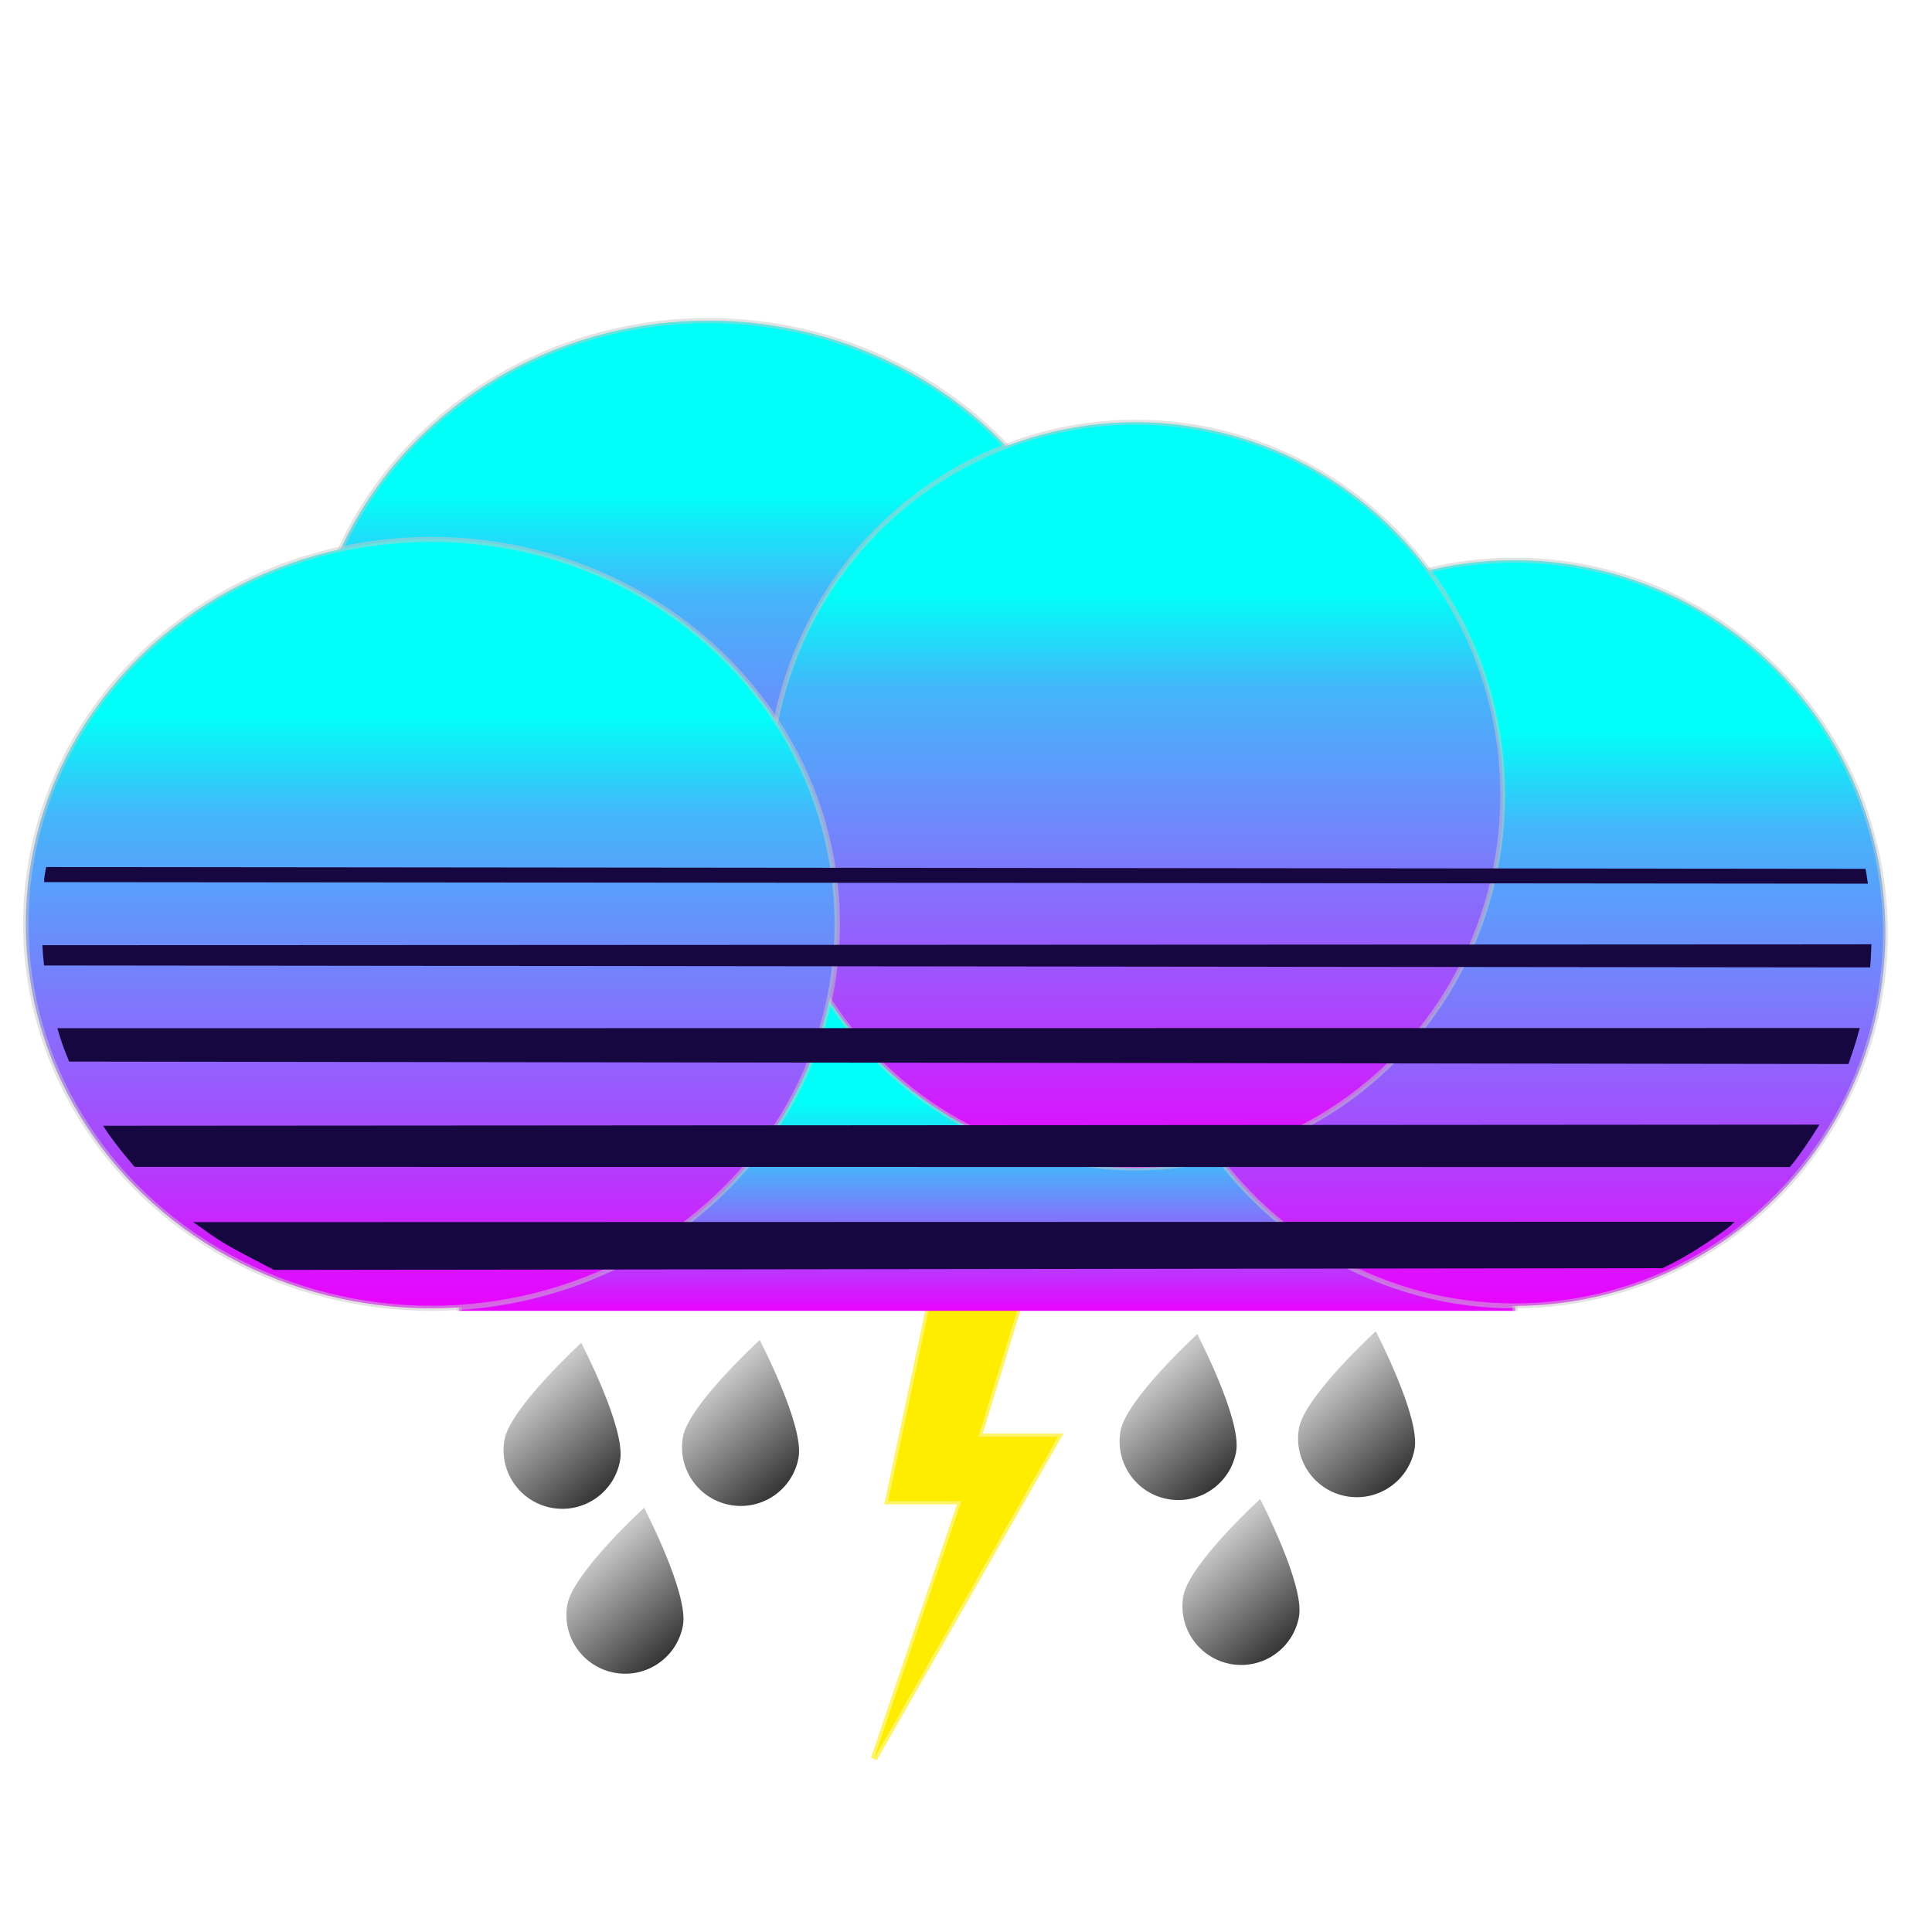 <svg id="eBsuTYdcmH41" xmlns="http://www.w3.org/2000/svg" xmlns:xlink="http://www.w3.org/1999/xlink" viewBox="0 0 300 300" shape-rendering="geometricPrecision" text-rendering="geometricPrecision"><defs><filter id="eBsuTYdcmH42-filter" x="-150%" width="400%" y="-150%" height="400%"><feGaussianBlur id="eBsuTYdcmH42-filter-drop-shadow-0-blur" in="SourceAlpha" stdDeviation="2,1"/><feOffset id="eBsuTYdcmH42-filter-drop-shadow-0-offset" dx="0" dy="0" result="tmp"/><feFlood id="eBsuTYdcmH42-filter-drop-shadow-0-flood" flood-color="#ffed00"/><feComposite id="eBsuTYdcmH42-filter-drop-shadow-0-composite" operator="in" in2="tmp"/><feMerge id="eBsuTYdcmH42-filter-drop-shadow-0-merge" result="result"><feMergeNode id="eBsuTYdcmH42-filter-drop-shadow-0-merge-node-1"/><feMergeNode id="eBsuTYdcmH42-filter-drop-shadow-0-merge-node-2" in="SourceGraphic"/></feMerge></filter><filter id="eBsuTYdcmH43-filter" x="-150%" width="400%" y="-150%" height="400%"><feGaussianBlur id="eBsuTYdcmH43-filter-drop-shadow-0-blur" in="SourceAlpha" stdDeviation="5,5"/><feOffset id="eBsuTYdcmH43-filter-drop-shadow-0-offset" dx="0" dy="-5" result="tmp"/><feFlood id="eBsuTYdcmH43-filter-drop-shadow-0-flood" flood-color="#bb9dfb"/><feComposite id="eBsuTYdcmH43-filter-drop-shadow-0-composite" operator="in" in2="tmp"/><feMerge id="eBsuTYdcmH43-filter-drop-shadow-0-merge" result="result"><feMergeNode id="eBsuTYdcmH43-filter-drop-shadow-0-merge-node-1"/><feMergeNode id="eBsuTYdcmH43-filter-drop-shadow-0-merge-node-2" in="SourceGraphic"/></feMerge></filter><linearGradient id="eBsuTYdcmH43-fill" x1="0.5" y1="0.229" x2="0.5" y2="1" spreadMethod="pad" gradientUnits="objectBoundingBox" gradientTransform="translate(0 0)"><stop id="eBsuTYdcmH43-fill-0" offset="0%" stop-color="#00fff8"/><stop id="eBsuTYdcmH43-fill-1" offset="16.81%" stop-color="#44b6fa"/><stop id="eBsuTYdcmH43-fill-2" offset="45.252%" stop-color="#787efc"/><stop id="eBsuTYdcmH43-fill-3" offset="71.918%" stop-color="#aa47fd"/><stop id="eBsuTYdcmH43-fill-4" offset="100%" stop-color="#e903ff"/></linearGradient><filter id="eBsuTYdcmH44-filter" x="-150%" width="400%" y="-150%" height="400%"><feGaussianBlur id="eBsuTYdcmH44-filter-drop-shadow-0-blur" in="SourceAlpha" stdDeviation="5,5"/><feOffset id="eBsuTYdcmH44-filter-drop-shadow-0-offset" dx="5" dy="1" result="tmp"/><feFlood id="eBsuTYdcmH44-filter-drop-shadow-0-flood" flood-color="#bb9dfb"/><feComposite id="eBsuTYdcmH44-filter-drop-shadow-0-composite" operator="in" in2="tmp"/><feMerge id="eBsuTYdcmH44-filter-drop-shadow-0-merge" result="result"><feMergeNode id="eBsuTYdcmH44-filter-drop-shadow-0-merge-node-1"/><feMergeNode id="eBsuTYdcmH44-filter-drop-shadow-0-merge-node-2" in="SourceGraphic"/></feMerge></filter><linearGradient id="eBsuTYdcmH44-fill" x1="0.5" y1="0.5" x2="0.5" y2="1" spreadMethod="pad" gradientUnits="objectBoundingBox" gradientTransform="translate(0 0)"><stop id="eBsuTYdcmH44-fill-0" offset="0%" stop-color="#00fff8"/><stop id="eBsuTYdcmH44-fill-1" offset="35%" stop-color="#52a7fa"/><stop id="eBsuTYdcmH44-fill-2" offset="68%" stop-color="#9f54fd"/><stop id="eBsuTYdcmH44-fill-3" offset="100%" stop-color="#e903ff"/></linearGradient><filter id="eBsuTYdcmH45-filter" x="-150%" width="400%" y="-150%" height="400%"><feGaussianBlur id="eBsuTYdcmH45-filter-drop-shadow-0-blur" in="SourceAlpha" stdDeviation="5,5"/><feOffset id="eBsuTYdcmH45-filter-drop-shadow-0-offset" dx="5" dy="-1" result="tmp"/><feFlood id="eBsuTYdcmH45-filter-drop-shadow-0-flood" flood-color="#bb9dfb"/><feComposite id="eBsuTYdcmH45-filter-drop-shadow-0-composite" operator="in" in2="tmp"/><feMerge id="eBsuTYdcmH45-filter-drop-shadow-0-merge" result="result"><feMergeNode id="eBsuTYdcmH45-filter-drop-shadow-0-merge-node-1"/><feMergeNode id="eBsuTYdcmH45-filter-drop-shadow-0-merge-node-2" in="SourceGraphic"/></feMerge></filter><linearGradient id="eBsuTYdcmH45-fill" x1="0.5" y1="0.229" x2="0.5" y2="1" spreadMethod="pad" gradientUnits="objectBoundingBox" gradientTransform="translate(0 0)"><stop id="eBsuTYdcmH45-fill-0" offset="0%" stop-color="#00fff8"/><stop id="eBsuTYdcmH45-fill-1" offset="16.81%" stop-color="#44b6fa"/><stop id="eBsuTYdcmH45-fill-2" offset="45.252%" stop-color="#787efc"/><stop id="eBsuTYdcmH45-fill-3" offset="71.918%" stop-color="#aa47fd"/><stop id="eBsuTYdcmH45-fill-4" offset="100%" stop-color="#e903ff"/></linearGradient><filter id="eBsuTYdcmH46-filter" x="-150%" width="400%" y="-150%" height="400%"><feGaussianBlur id="eBsuTYdcmH46-filter-drop-shadow-0-blur" in="SourceAlpha" stdDeviation="5,5"/><feOffset id="eBsuTYdcmH46-filter-drop-shadow-0-offset" dx="2" dy="-5" result="tmp"/><feFlood id="eBsuTYdcmH46-filter-drop-shadow-0-flood" flood-color="#bb9dfb"/><feComposite id="eBsuTYdcmH46-filter-drop-shadow-0-composite" operator="in" in2="tmp"/><feMerge id="eBsuTYdcmH46-filter-drop-shadow-0-merge" result="result"><feMergeNode id="eBsuTYdcmH46-filter-drop-shadow-0-merge-node-1"/><feMergeNode id="eBsuTYdcmH46-filter-drop-shadow-0-merge-node-2" in="SourceGraphic"/></feMerge></filter><linearGradient id="eBsuTYdcmH46-fill" x1="0.5" y1="0.229" x2="0.5" y2="1" spreadMethod="pad" gradientUnits="objectBoundingBox" gradientTransform="translate(0 0)"><stop id="eBsuTYdcmH46-fill-0" offset="0%" stop-color="#00fff8"/><stop id="eBsuTYdcmH46-fill-1" offset="16.81%" stop-color="#44b6fa"/><stop id="eBsuTYdcmH46-fill-2" offset="45.252%" stop-color="#787efc"/><stop id="eBsuTYdcmH46-fill-3" offset="71.918%" stop-color="#aa47fd"/><stop id="eBsuTYdcmH46-fill-4" offset="100%" stop-color="#e903ff"/></linearGradient><filter id="eBsuTYdcmH47-filter" x="-150%" width="400%" y="-150%" height="400%"><feGaussianBlur id="eBsuTYdcmH47-filter-drop-shadow-0-blur" in="SourceAlpha" stdDeviation="5,5"/><feOffset id="eBsuTYdcmH47-filter-drop-shadow-0-offset" dx="-5" dy="0" result="tmp"/><feFlood id="eBsuTYdcmH47-filter-drop-shadow-0-flood" flood-color="#bb9dfb"/><feComposite id="eBsuTYdcmH47-filter-drop-shadow-0-composite" operator="in" in2="tmp"/><feMerge id="eBsuTYdcmH47-filter-drop-shadow-0-merge" result="result"><feMergeNode id="eBsuTYdcmH47-filter-drop-shadow-0-merge-node-1"/><feMergeNode id="eBsuTYdcmH47-filter-drop-shadow-0-merge-node-2" in="SourceGraphic"/></feMerge></filter><linearGradient id="eBsuTYdcmH47-fill" x1="0.5" y1="0.229" x2="0.5" y2="1" spreadMethod="pad" gradientUnits="objectBoundingBox" gradientTransform="translate(0 0)"><stop id="eBsuTYdcmH47-fill-0" offset="0%" stop-color="#00fff8"/><stop id="eBsuTYdcmH47-fill-1" offset="16.81%" stop-color="#44b6fa"/><stop id="eBsuTYdcmH47-fill-2" offset="45.252%" stop-color="#787efc"/><stop id="eBsuTYdcmH47-fill-3" offset="71.918%" stop-color="#aa47fd"/><stop id="eBsuTYdcmH47-fill-4" offset="100%" stop-color="#e903ff"/></linearGradient><filter id="eBsuTYdcmH49-filter" x="-150%" width="400%" y="-150%" height="400%"><feGaussianBlur id="eBsuTYdcmH49-filter-drop-shadow-0-blur" in="SourceAlpha" stdDeviation="14,14"/><feOffset id="eBsuTYdcmH49-filter-drop-shadow-0-offset" dx="0" dy="0" result="tmp"/><feFlood id="eBsuTYdcmH49-filter-drop-shadow-0-flood" flood-color="rgba(200,200,200,0.4)"/><feComposite id="eBsuTYdcmH49-filter-drop-shadow-0-composite" operator="in" in2="tmp"/><feMerge id="eBsuTYdcmH49-filter-drop-shadow-0-merge" result="result"><feMergeNode id="eBsuTYdcmH49-filter-drop-shadow-0-merge-node-1"/><feMergeNode id="eBsuTYdcmH49-filter-drop-shadow-0-merge-node-2" in="SourceGraphic"/></feMerge><feGaussianBlur id="eBsuTYdcmH49-filter-inner-shadow-0-blur" in="result" stdDeviation="5,5"/><feOffset id="eBsuTYdcmH49-filter-inner-shadow-0-offset" dx="0" dy="0" result="tmp"/><feComposite id="eBsuTYdcmH49-filter-inner-shadow-0-composite" operator="arithmetic" k2="-1" k3="1" in2="SourceGraphic"/><feColorMatrix id="eBsuTYdcmH49-filter-inner-shadow-0-color-matrix" type="matrix" values="0 0 0 0 0.784 0 0 0 0 0.784 0 0 0 0 0.784 0 0 0 0.3 0"/><feMerge id="eBsuTYdcmH49-filter-inner-shadow-0-merge" result="result"><feMergeNode id="eBsuTYdcmH49-filter-inner-shadow-0-merge-node-1" in="result"/><feMergeNode id="eBsuTYdcmH49-filter-inner-shadow-0-merge-node-2"/></feMerge></filter><linearGradient id="eBsuTYdcmH49-fill" x1="0.254" y1="0.254" x2="0.829" y2="0.909" spreadMethod="pad" gradientUnits="objectBoundingBox" gradientTransform="translate(0 0)"><stop id="eBsuTYdcmH49-fill-0" offset="0%" stop-color="#c8c8c8"/><stop id="eBsuTYdcmH49-fill-1" offset="100%" stop-color="#373737"/></linearGradient><filter id="eBsuTYdcmH410-filter" x="-150%" width="400%" y="-150%" height="400%"><feGaussianBlur id="eBsuTYdcmH410-filter-drop-shadow-0-blur" in="SourceAlpha" stdDeviation="14,14"/><feOffset id="eBsuTYdcmH410-filter-drop-shadow-0-offset" dx="0" dy="0" result="tmp"/><feFlood id="eBsuTYdcmH410-filter-drop-shadow-0-flood" flood-color="rgba(200,200,200,0.4)"/><feComposite id="eBsuTYdcmH410-filter-drop-shadow-0-composite" operator="in" in2="tmp"/><feMerge id="eBsuTYdcmH410-filter-drop-shadow-0-merge" result="result"><feMergeNode id="eBsuTYdcmH410-filter-drop-shadow-0-merge-node-1"/><feMergeNode id="eBsuTYdcmH410-filter-drop-shadow-0-merge-node-2" in="SourceGraphic"/></feMerge><feGaussianBlur id="eBsuTYdcmH410-filter-inner-shadow-0-blur" in="result" stdDeviation="5,5"/><feOffset id="eBsuTYdcmH410-filter-inner-shadow-0-offset" dx="0" dy="0" result="tmp"/><feComposite id="eBsuTYdcmH410-filter-inner-shadow-0-composite" operator="arithmetic" k2="-1" k3="1" in2="SourceGraphic"/><feColorMatrix id="eBsuTYdcmH410-filter-inner-shadow-0-color-matrix" type="matrix" values="0 0 0 0 0.784 0 0 0 0 0.784 0 0 0 0 0.784 0 0 0 0.3 0"/><feMerge id="eBsuTYdcmH410-filter-inner-shadow-0-merge" result="result"><feMergeNode id="eBsuTYdcmH410-filter-inner-shadow-0-merge-node-1" in="result"/><feMergeNode id="eBsuTYdcmH410-filter-inner-shadow-0-merge-node-2"/></feMerge></filter><linearGradient id="eBsuTYdcmH410-fill" x1="0.254" y1="0.254" x2="0.829" y2="0.909" spreadMethod="pad" gradientUnits="objectBoundingBox" gradientTransform="translate(0 0)"><stop id="eBsuTYdcmH410-fill-0" offset="0%" stop-color="#c8c8c8"/><stop id="eBsuTYdcmH410-fill-1" offset="100%" stop-color="#373737"/></linearGradient><filter id="eBsuTYdcmH411-filter" x="-150%" width="400%" y="-150%" height="400%"><feGaussianBlur id="eBsuTYdcmH411-filter-drop-shadow-0-blur" in="SourceAlpha" stdDeviation="14,14"/><feOffset id="eBsuTYdcmH411-filter-drop-shadow-0-offset" dx="0" dy="0" result="tmp"/><feFlood id="eBsuTYdcmH411-filter-drop-shadow-0-flood" flood-color="rgba(200,200,200,0.4)"/><feComposite id="eBsuTYdcmH411-filter-drop-shadow-0-composite" operator="in" in2="tmp"/><feMerge id="eBsuTYdcmH411-filter-drop-shadow-0-merge" result="result"><feMergeNode id="eBsuTYdcmH411-filter-drop-shadow-0-merge-node-1"/><feMergeNode id="eBsuTYdcmH411-filter-drop-shadow-0-merge-node-2" in="SourceGraphic"/></feMerge><feGaussianBlur id="eBsuTYdcmH411-filter-inner-shadow-0-blur" in="result" stdDeviation="5,5"/><feOffset id="eBsuTYdcmH411-filter-inner-shadow-0-offset" dx="0" dy="0" result="tmp"/><feComposite id="eBsuTYdcmH411-filter-inner-shadow-0-composite" operator="arithmetic" k2="-1" k3="1" in2="SourceGraphic"/><feColorMatrix id="eBsuTYdcmH411-filter-inner-shadow-0-color-matrix" type="matrix" values="0 0 0 0 0.784 0 0 0 0 0.784 0 0 0 0 0.784 0 0 0 0.3 0"/><feMerge id="eBsuTYdcmH411-filter-inner-shadow-0-merge" result="result"><feMergeNode id="eBsuTYdcmH411-filter-inner-shadow-0-merge-node-1" in="result"/><feMergeNode id="eBsuTYdcmH411-filter-inner-shadow-0-merge-node-2"/></feMerge></filter><linearGradient id="eBsuTYdcmH411-fill" x1="0.254" y1="0.254" x2="0.829" y2="0.909" spreadMethod="pad" gradientUnits="objectBoundingBox" gradientTransform="translate(0 0)"><stop id="eBsuTYdcmH411-fill-0" offset="0%" stop-color="#c8c8c8"/><stop id="eBsuTYdcmH411-fill-1" offset="100%" stop-color="#373737"/></linearGradient><filter id="eBsuTYdcmH413-filter" x="-150%" width="400%" y="-150%" height="400%"><feGaussianBlur id="eBsuTYdcmH413-filter-drop-shadow-0-blur" in="SourceAlpha" stdDeviation="14,14"/><feOffset id="eBsuTYdcmH413-filter-drop-shadow-0-offset" dx="0" dy="0" result="tmp"/><feFlood id="eBsuTYdcmH413-filter-drop-shadow-0-flood" flood-color="rgba(200,200,200,0.4)"/><feComposite id="eBsuTYdcmH413-filter-drop-shadow-0-composite" operator="in" in2="tmp"/><feMerge id="eBsuTYdcmH413-filter-drop-shadow-0-merge" result="result"><feMergeNode id="eBsuTYdcmH413-filter-drop-shadow-0-merge-node-1"/><feMergeNode id="eBsuTYdcmH413-filter-drop-shadow-0-merge-node-2" in="SourceGraphic"/></feMerge><feGaussianBlur id="eBsuTYdcmH413-filter-inner-shadow-0-blur" in="result" stdDeviation="5,5"/><feOffset id="eBsuTYdcmH413-filter-inner-shadow-0-offset" dx="0" dy="0" result="tmp"/><feComposite id="eBsuTYdcmH413-filter-inner-shadow-0-composite" operator="arithmetic" k2="-1" k3="1" in2="SourceGraphic"/><feColorMatrix id="eBsuTYdcmH413-filter-inner-shadow-0-color-matrix" type="matrix" values="0 0 0 0 0.784 0 0 0 0 0.784 0 0 0 0 0.784 0 0 0 0.3 0"/><feMerge id="eBsuTYdcmH413-filter-inner-shadow-0-merge" result="result"><feMergeNode id="eBsuTYdcmH413-filter-inner-shadow-0-merge-node-1" in="result"/><feMergeNode id="eBsuTYdcmH413-filter-inner-shadow-0-merge-node-2"/></feMerge></filter><linearGradient id="eBsuTYdcmH413-fill" x1="0.254" y1="0.254" x2="0.829" y2="0.909" spreadMethod="pad" gradientUnits="objectBoundingBox" gradientTransform="translate(0 0)"><stop id="eBsuTYdcmH413-fill-0" offset="0%" stop-color="#c8c8c8"/><stop id="eBsuTYdcmH413-fill-1" offset="100%" stop-color="#373737"/></linearGradient><filter id="eBsuTYdcmH414-filter" x="-150%" width="400%" y="-150%" height="400%"><feGaussianBlur id="eBsuTYdcmH414-filter-drop-shadow-0-blur" in="SourceAlpha" stdDeviation="14,14"/><feOffset id="eBsuTYdcmH414-filter-drop-shadow-0-offset" dx="0" dy="0" result="tmp"/><feFlood id="eBsuTYdcmH414-filter-drop-shadow-0-flood" flood-color="rgba(200,200,200,0.4)"/><feComposite id="eBsuTYdcmH414-filter-drop-shadow-0-composite" operator="in" in2="tmp"/><feMerge id="eBsuTYdcmH414-filter-drop-shadow-0-merge" result="result"><feMergeNode id="eBsuTYdcmH414-filter-drop-shadow-0-merge-node-1"/><feMergeNode id="eBsuTYdcmH414-filter-drop-shadow-0-merge-node-2" in="SourceGraphic"/></feMerge><feGaussianBlur id="eBsuTYdcmH414-filter-inner-shadow-0-blur" in="result" stdDeviation="5,5"/><feOffset id="eBsuTYdcmH414-filter-inner-shadow-0-offset" dx="0" dy="0" result="tmp"/><feComposite id="eBsuTYdcmH414-filter-inner-shadow-0-composite" operator="arithmetic" k2="-1" k3="1" in2="SourceGraphic"/><feColorMatrix id="eBsuTYdcmH414-filter-inner-shadow-0-color-matrix" type="matrix" values="0 0 0 0 0.784 0 0 0 0 0.784 0 0 0 0 0.784 0 0 0 0.3 0"/><feMerge id="eBsuTYdcmH414-filter-inner-shadow-0-merge" result="result"><feMergeNode id="eBsuTYdcmH414-filter-inner-shadow-0-merge-node-1" in="result"/><feMergeNode id="eBsuTYdcmH414-filter-inner-shadow-0-merge-node-2"/></feMerge></filter><linearGradient id="eBsuTYdcmH414-fill" x1="0.254" y1="0.254" x2="0.829" y2="0.909" spreadMethod="pad" gradientUnits="objectBoundingBox" gradientTransform="translate(0 0)"><stop id="eBsuTYdcmH414-fill-0" offset="0%" stop-color="#c8c8c8"/><stop id="eBsuTYdcmH414-fill-1" offset="100%" stop-color="#373737"/></linearGradient><filter id="eBsuTYdcmH415-filter" x="-150%" width="400%" y="-150%" height="400%"><feGaussianBlur id="eBsuTYdcmH415-filter-drop-shadow-0-blur" in="SourceAlpha" stdDeviation="14,14"/><feOffset id="eBsuTYdcmH415-filter-drop-shadow-0-offset" dx="0" dy="0" result="tmp"/><feFlood id="eBsuTYdcmH415-filter-drop-shadow-0-flood" flood-color="rgba(200,200,200,0.4)"/><feComposite id="eBsuTYdcmH415-filter-drop-shadow-0-composite" operator="in" in2="tmp"/><feMerge id="eBsuTYdcmH415-filter-drop-shadow-0-merge" result="result"><feMergeNode id="eBsuTYdcmH415-filter-drop-shadow-0-merge-node-1"/><feMergeNode id="eBsuTYdcmH415-filter-drop-shadow-0-merge-node-2" in="SourceGraphic"/></feMerge><feGaussianBlur id="eBsuTYdcmH415-filter-inner-shadow-0-blur" in="result" stdDeviation="5,5"/><feOffset id="eBsuTYdcmH415-filter-inner-shadow-0-offset" dx="0" dy="0" result="tmp"/><feComposite id="eBsuTYdcmH415-filter-inner-shadow-0-composite" operator="arithmetic" k2="-1" k3="1" in2="SourceGraphic"/><feColorMatrix id="eBsuTYdcmH415-filter-inner-shadow-0-color-matrix" type="matrix" values="0 0 0 0 0.784 0 0 0 0 0.784 0 0 0 0 0.784 0 0 0 0.3 0"/><feMerge id="eBsuTYdcmH415-filter-inner-shadow-0-merge" result="result"><feMergeNode id="eBsuTYdcmH415-filter-inner-shadow-0-merge-node-1" in="result"/><feMergeNode id="eBsuTYdcmH415-filter-inner-shadow-0-merge-node-2"/></feMerge></filter><linearGradient id="eBsuTYdcmH415-fill" x1="0.254" y1="0.254" x2="0.829" y2="0.909" spreadMethod="pad" gradientUnits="objectBoundingBox" gradientTransform="translate(0 0)"><stop id="eBsuTYdcmH415-fill-0" offset="0%" stop-color="#c8c8c8"/><stop id="eBsuTYdcmH415-fill-1" offset="100%" stop-color="#373737"/></linearGradient></defs><polygon points="19.542,-31.39 5.965,8.611 17.338,8.61 10.987,38.611 -2.804,38.612 3.318,18.612 -9.034,18.613 19.542,-31.39" transform="matrix(-1-0 0-1 155.254 241.71)" filter="url(#eBsuTYdcmH42-filter)" fill="#ffed00" stroke="#ffed00" stroke-opacity="0.6"/><ellipse rx="150" ry="150" transform="matrix(.416 0 0 0.396 110.016 111.159)" filter="url(#eBsuTYdcmH43-filter)" fill="url(#eBsuTYdcmH43-fill)" stroke="#c8c8c8" stroke-width="2" stroke-opacity="0.5"/><path d="M-189.54,0.382C-189.54,-82.461,-82.843,-150,0,-150s200.938,67.539,200.938,150.382" transform="matrix(.42 0 0 0.427 148.779 202.952)" filter="url(#eBsuTYdcmH44-filter)" fill="url(#eBsuTYdcmH44-fill)" stroke="#c8c8c8" stroke-width="2" stroke-opacity="0.5"/><ellipse rx="150" ry="150" transform="matrix(.384 0 0 0.386 233.245 145.266)" filter="url(#eBsuTYdcmH45-filter)" fill="url(#eBsuTYdcmH45-fill)" stroke="#c8c8c8" stroke-width="2" stroke-opacity="0.5"/><ellipse rx="150" ry="150" transform="matrix(.38 0 0 0.386 175.586 125.389)" filter="url(#eBsuTYdcmH46-filter)" fill="url(#eBsuTYdcmH46-fill)" stroke="#c8c8c8" stroke-width="2" stroke-opacity="0.5"/><ellipse rx="150" ry="150" transform="matrix(.42 0 0 0.398 69.104 143.458)" filter="url(#eBsuTYdcmH47-filter)" fill="url(#eBsuTYdcmH47-fill)" stroke="#c8c8c8" stroke-width="2" stroke-opacity="0.5"/><g transform="translate(203.543 19.324)"><path style="mix-blend-mode:screen" d="M-24.676,0c0-13.628,24.73-45.718,24.73-45.718s24.622,32.09,24.622,45.718-11.048,24.676-24.676,24.676-24.676-11.048-24.676-24.676Z" transform="matrix(.364 0.064-.064 0.364 7.139 204.039)" filter="url(#eBsuTYdcmH49-filter)" fill="url(#eBsuTYdcmH49-fill)" stroke-width="0"/><path style="mix-blend-mode:screen" d="M-24.676,0c0-13.628,24.73-45.718,24.73-45.718s24.622,32.09,24.622,45.718-11.048,24.676-24.676,24.676-24.676-11.048-24.676-24.676Z" transform="matrix(.364 0.064-.064 0.364-20.574 204.482)" filter="url(#eBsuTYdcmH410-filter)" fill="url(#eBsuTYdcmH410-fill)" stroke-width="0"/><path style="mix-blend-mode:screen" d="M-24.676,0c0-13.628,24.73-45.718,24.73-45.718s24.622,32.09,24.622,45.718-11.048,24.676-24.676,24.676-24.676-11.048-24.676-24.676Z" transform="matrix(.364 0.064-.064 0.364-10.813 230.088)" filter="url(#eBsuTYdcmH411-filter)" fill="url(#eBsuTYdcmH411-fill)" stroke-width="0"/></g><g transform="translate(107.884 20.685)"><path style="mix-blend-mode:screen" d="M-24.676,0c0-13.628,24.73-45.718,24.73-45.718s24.622,32.09,24.622,45.718-11.048,24.676-24.676,24.676-24.676-11.048-24.676-24.676Z" transform="matrix(.364 0.064-.064 0.364 7.139 204.039)" filter="url(#eBsuTYdcmH413-filter)" fill="url(#eBsuTYdcmH413-fill)" stroke-width="0"/><path style="mix-blend-mode:screen" d="M-24.676,0c0-13.628,24.73-45.718,24.73-45.718s24.622,32.09,24.622,45.718-11.048,24.676-24.676,24.676-24.676-11.048-24.676-24.676Z" transform="matrix(.364 0.064-.064 0.364-20.574 204.482)" filter="url(#eBsuTYdcmH414-filter)" fill="url(#eBsuTYdcmH414-fill)" stroke-width="0"/><path style="mix-blend-mode:screen" d="M-24.676,0c0-13.628,24.73-45.718,24.73-45.718s24.622,32.09,24.622,45.718-11.048,24.676-24.676,24.676-24.676-11.048-24.676-24.676Z" transform="matrix(.364 0.064-.064 0.364-10.813 230.088)" filter="url(#eBsuTYdcmH415-filter)" fill="url(#eBsuTYdcmH415-fill)" stroke-width="0"/></g><g><path d="M23.91,185.754c-1.465-.846-3.143-1.925-4.727-2.992l281.179-.06c-.915.821-4.909,3.356-5.944,3.922-.645.444-3.745,2.203-6.587,3.443l-254.75.299c-1.463-.706-7.61-3.677-9.171-4.612Z" transform="matrix(.846 0 0 0.904 14.602 24.825)" fill="#160740" stroke="#160740" stroke-width="0.6"/><path d="M25.835,185.319c-.374-.553-.984-1.331-1.534-2.233l260.996-.177c-.688,1.156-1.475,2.365-1.829,2.919s-1.706,2.508-2.302,3.226l-252.456-.027c-.51-.621-2.402-2.991-2.874-3.708Z" transform="matrix(1.017 0 0 0.976-8.16-3.592)" fill="#160740" stroke="#160740" stroke-width="0.6"/><path d="M14.764,185.246c-.186-.531-.472-1.495-.688-2.233l274.413-.027c-.256,1.013-.585,2.09-.782,2.747-.256.76-.551,1.745-.767,2.374L15.688,187.725c-.295-.799-.748-1.884-.925-2.479Z" transform="matrix(1.017 0 0 0.976-5.006-18.668)" fill="#160740" stroke="#160740" stroke-width="0.6"/><path d="M12.187,184.342c-.02-.368-.079-.859-.098-1.311l278.637-.14c-.039.758-.039,1.165-.066,1.571-.013.411-.052,1.019-.091,1.502l-278.263-.31c-.039-.41-.098-.944-.118-1.312Z" transform="matrix(1.017 0 0 0.976-5.396-31.574)" fill="#160740" stroke="#160740" stroke-width="0.6"/><path d="M12.076,183.779c.039-.254.079-.643.138-.886l277.287.284c.039.286.098.574.138.819.059.328.098.66.138.942l-277.798-.246c.02-.318.079-.659.098-.913Z" transform="matrix(1.017 0 0 0.976-5.006-43.576)" fill="#160740" stroke="#160740" stroke-width="0.6"/></g></svg>
